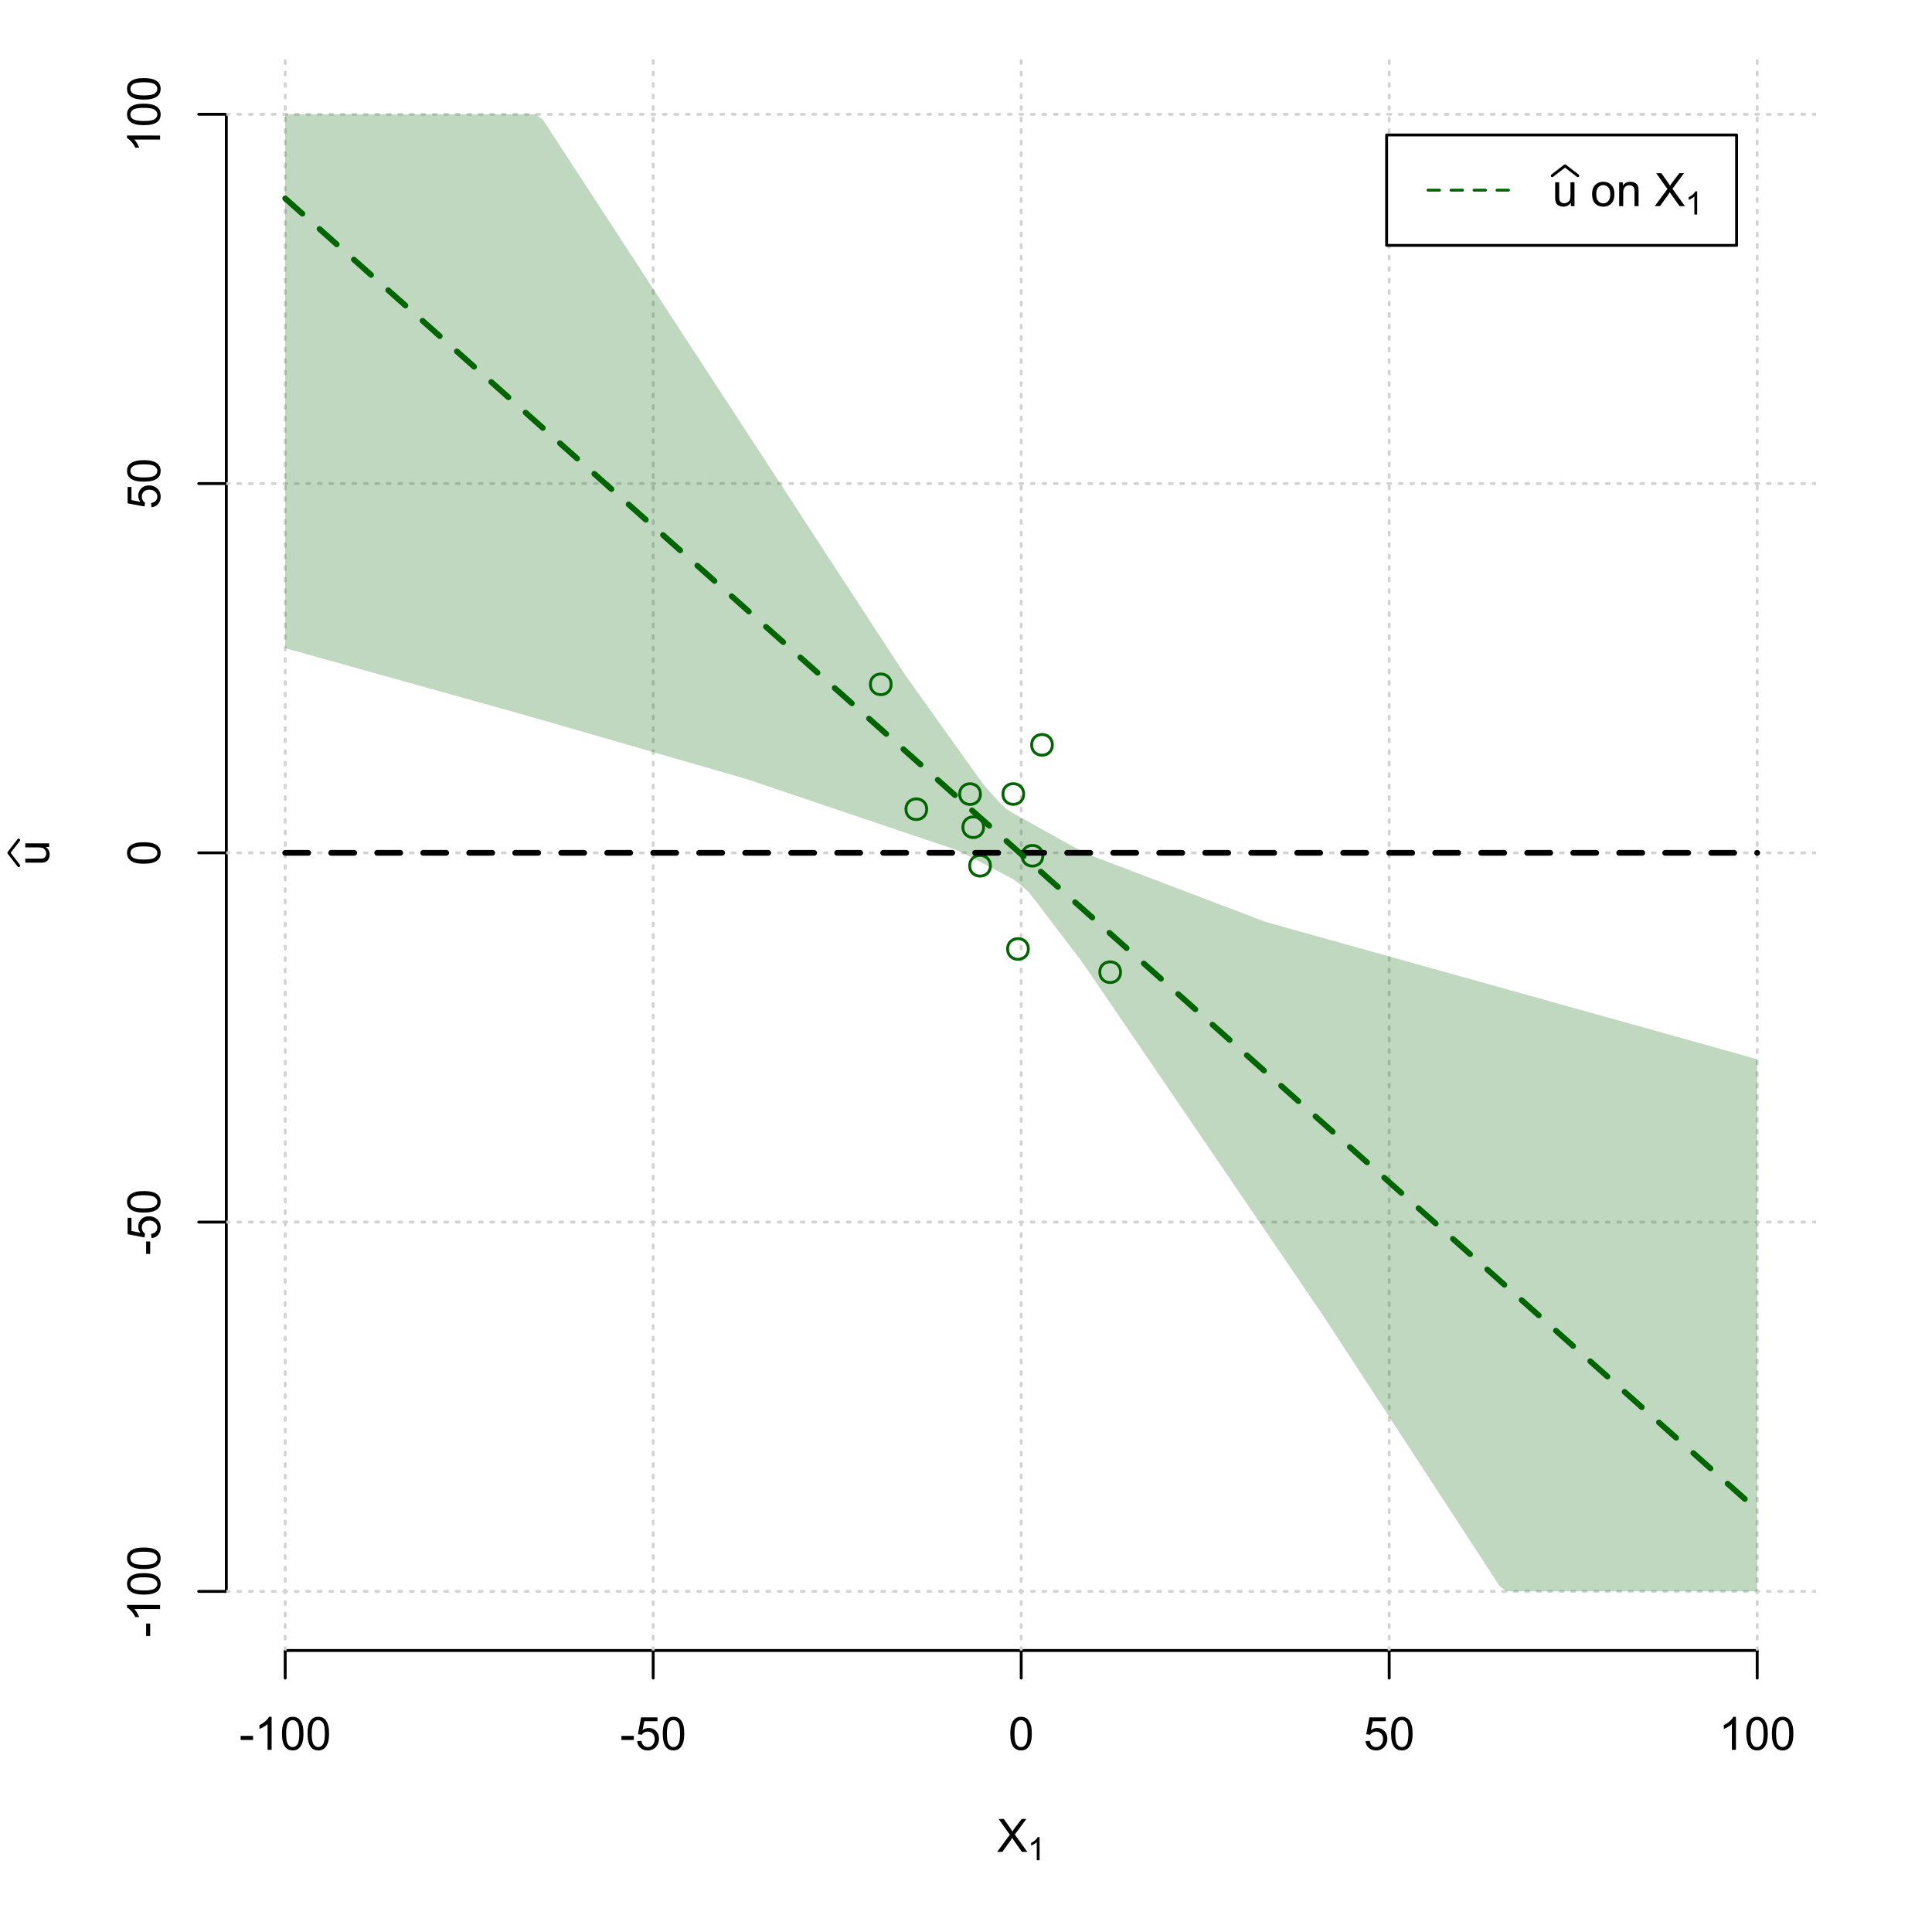 <?xml version="1.0" encoding="UTF-8"?>
<svg xmlns="http://www.w3.org/2000/svg" xmlns:xlink="http://www.w3.org/1999/xlink" width="504pt" height="504pt" viewBox="0 0 504 504" version="1.1">
<defs>
<g>
<symbol overflow="visible" id="glyph0-0">
<path style="stroke:none;" d="M 1.5 0 L 1.5 -7.5 L 7.5 -7.5 L 7.5 0 Z M 1.688 -0.188 L 7.312 -0.188 L 7.312 -7.312 L 1.688 -7.312 Z M 1.688 -0.188 "/>
</symbol>
<symbol overflow="visible" id="glyph0-1">
<path style="stroke:none;" d="M 0.055 0 L 3.375 -4.477 L 0.445 -8.59 L 1.797 -8.59 L 3.359 -6.387 C 3.68 -5.93 3.91 -5.578 4.047 -5.332 C 4.238 -5.645 4.465 -5.969 4.727 -6.312 L 6.457 -8.59 L 7.695 -8.59 L 4.676 -4.539 L 7.93 0 L 6.523 0 L 4.359 -3.062 C 4.238 -3.238 4.113 -3.43 3.984 -3.641 C 3.789 -3.324 3.652 -3.109 3.574 -2.992 L 1.418 0 Z M 0.055 0 "/>
</symbol>
<symbol overflow="visible" id="glyph0-2">
<path style="stroke:none;" d="M 0.383 -2.578 L 0.383 -3.641 L 3.621 -3.641 L 3.621 -2.578 Z M 0.383 -2.578 "/>
</symbol>
<symbol overflow="visible" id="glyph0-3">
<path style="stroke:none;" d="M 4.469 0 L 3.414 0 L 3.414 -6.719 C 3.16 -6.477 2.828 -6.234 2.414 -5.996 C 2 -5.75 1.629 -5.57 1.305 -5.449 L 1.305 -6.469 C 1.895 -6.742 2.41 -7.078 2.852 -7.477 C 3.293 -7.871 3.605 -8.254 3.789 -8.625 L 4.469 -8.625 Z M 4.469 0 "/>
</symbol>
<symbol overflow="visible" id="glyph0-4">
<path style="stroke:none;" d="M 0.5 -4.234 C 0.496 -5.246 0.602 -6.062 0.812 -6.688 C 1.02 -7.305 1.328 -7.785 1.742 -8.121 C 2.148 -8.457 2.668 -8.625 3.297 -8.625 C 3.758 -8.625 4.164 -8.531 4.512 -8.348 C 4.855 -8.16 5.141 -7.891 5.371 -7.543 C 5.594 -7.191 5.773 -6.766 5.906 -6.266 C 6.035 -5.762 6.098 -5.086 6.102 -4.234 C 6.098 -3.227 5.996 -2.414 5.789 -1.797 C 5.578 -1.176 5.266 -0.695 4.859 -0.359 C 4.445 -0.02 3.926 0.145 3.297 0.148 C 2.465 0.145 1.816 -0.148 1.348 -0.742 C 0.781 -1.457 0.496 -2.621 0.5 -4.234 Z M 1.582 -4.234 C 1.582 -2.824 1.746 -1.887 2.074 -1.418 C 2.402 -0.949 2.809 -0.715 3.297 -0.719 C 3.777 -0.715 4.184 -0.949 4.52 -1.422 C 4.848 -1.887 5.016 -2.824 5.016 -4.234 C 5.016 -5.648 4.848 -6.59 4.52 -7.055 C 4.184 -7.516 3.773 -7.746 3.289 -7.75 C 2.801 -7.746 2.414 -7.543 2.125 -7.137 C 1.762 -6.613 1.582 -5.645 1.582 -4.234 Z M 1.582 -4.234 "/>
</symbol>
<symbol overflow="visible" id="glyph0-5">
<path style="stroke:none;" d="M 0.5 -2.25 L 1.605 -2.344 C 1.684 -1.805 1.871 -1.398 2.176 -1.125 C 2.473 -0.852 2.836 -0.715 3.258 -0.719 C 3.766 -0.715 4.195 -0.906 4.547 -1.293 C 4.898 -1.672 5.074 -2.18 5.074 -2.82 C 5.074 -3.414 4.902 -3.891 4.566 -4.242 C 4.227 -4.59 3.785 -4.762 3.242 -4.766 C 2.898 -4.762 2.594 -4.684 2.32 -4.531 C 2.047 -4.375 1.832 -4.176 1.676 -3.93 L 0.688 -4.062 L 1.516 -8.473 L 5.789 -8.473 L 5.789 -7.465 L 2.359 -7.465 L 1.898 -5.156 C 2.414 -5.516 2.953 -5.695 3.523 -5.695 C 4.27 -5.695 4.902 -5.434 5.422 -4.914 C 5.934 -4.395 6.191 -3.727 6.195 -2.914 C 6.191 -2.133 5.965 -1.461 5.516 -0.898 C 4.961 -0.199 4.211 0.145 3.258 0.148 C 2.477 0.145 1.836 -0.07 1.344 -0.508 C 0.844 -0.941 0.562 -1.523 0.5 -2.25 Z M 0.5 -2.25 "/>
</symbol>
<symbol overflow="visible" id="glyph0-6">
<path style="stroke:none;" d="M 4.867 0 L 4.867 -0.914 C 4.379 -0.211 3.723 0.141 2.895 0.141 C 2.527 0.141 2.184 0.07 1.867 -0.07 C 1.547 -0.211 1.309 -0.387 1.156 -0.602 C 1 -0.812 0.895 -1.074 0.832 -1.383 C 0.785 -1.59 0.762 -1.918 0.766 -2.367 L 0.766 -6.223 L 1.82 -6.223 L 1.82 -2.773 C 1.816 -2.219 1.84 -1.848 1.887 -1.656 C 1.949 -1.379 2.09 -1.16 2.309 -1.004 C 2.523 -0.84 2.789 -0.762 3.105 -0.766 C 3.418 -0.762 3.715 -0.844 3.996 -1.008 C 4.273 -1.172 4.469 -1.391 4.586 -1.672 C 4.699 -1.949 4.758 -2.355 4.758 -2.891 L 4.758 -6.223 L 5.812 -6.223 L 5.812 0 Z M 4.867 0 "/>
</symbol>
<symbol overflow="visible" id="glyph0-7">
<path style="stroke:none;" d=""/>
</symbol>
<symbol overflow="visible" id="glyph0-8">
<path style="stroke:none;" d="M 0.398 -3.109 C 0.398 -4.262 0.719 -5.117 1.359 -5.672 C 1.895 -6.133 2.547 -6.363 3.316 -6.363 C 4.172 -6.363 4.871 -6.082 5.414 -5.52 C 5.953 -4.957 6.223 -4.184 6.227 -3.199 C 6.223 -2.398 6.102 -1.766 5.867 -1.309 C 5.625 -0.848 5.277 -0.492 4.82 -0.238 C 4.359 0.016 3.859 0.141 3.316 0.141 C 2.441 0.141 1.734 -0.137 1.203 -0.695 C 0.664 -1.254 0.398 -2.059 0.398 -3.109 Z M 1.484 -3.109 C 1.48 -2.309 1.656 -1.711 2.004 -1.32 C 2.348 -0.922 2.785 -0.727 3.316 -0.727 C 3.84 -0.727 4.273 -0.926 4.621 -1.324 C 4.969 -1.723 5.145 -2.328 5.145 -3.148 C 5.145 -3.914 4.969 -4.496 4.617 -4.895 C 4.266 -5.289 3.832 -5.488 3.316 -5.492 C 2.785 -5.488 2.348 -5.293 2.004 -4.898 C 1.656 -4.5 1.48 -3.902 1.484 -3.109 Z M 1.484 -3.109 "/>
</symbol>
<symbol overflow="visible" id="glyph0-9">
<path style="stroke:none;" d="M 0.789 0 L 0.789 -6.223 L 1.742 -6.223 L 1.742 -5.336 C 2.195 -6.02 2.855 -6.363 3.719 -6.363 C 4.09 -6.363 4.434 -6.293 4.754 -6.16 C 5.066 -6.023 5.305 -5.848 5.461 -5.633 C 5.617 -5.41 5.727 -5.152 5.789 -4.852 C 5.828 -4.656 5.848 -4.312 5.848 -3.828 L 5.848 0 L 4.793 0 L 4.793 -3.785 C 4.793 -4.215 4.75 -4.535 4.668 -4.75 C 4.586 -4.961 4.441 -5.129 4.234 -5.258 C 4.023 -5.383 3.777 -5.449 3.5 -5.449 C 3.047 -5.449 2.66 -5.305 2.332 -5.02 C 2.004 -4.734 1.84 -4.195 1.844 -3.398 L 1.844 0 Z M 0.789 0 "/>
</symbol>
<symbol overflow="visible" id="glyph1-0">
<path style="stroke:none;" d="M 1.051 0 L 1.051 -5.25 L 5.25 -5.25 L 5.25 0 Z M 1.18 -0.133 L 5.117 -0.133 L 5.117 -5.117 L 1.18 -5.117 Z M 1.18 -0.133 "/>
</symbol>
<symbol overflow="visible" id="glyph1-1">
<path style="stroke:none;" d="M 3.129 0 L 2.391 0 L 2.391 -4.703 C 2.211 -4.531 1.977 -4.363 1.691 -4.195 C 1.398 -4.023 1.141 -3.895 0.914 -3.812 L 0.914 -4.527 C 1.328 -4.719 1.688 -4.953 1.996 -5.234 C 2.305 -5.508 2.523 -5.777 2.652 -6.039 L 3.129 -6.039 Z M 3.129 0 "/>
</symbol>
<symbol overflow="visible" id="glyph2-0">
<path style="stroke:none;" d="M 0 -1.5 L -7.5 -1.5 L -7.5 -7.5 L 0 -7.5 Z M -0.188 -1.688 L -0.188 -7.312 L -7.312 -7.312 L -7.312 -1.688 Z M -0.188 -1.688 "/>
</symbol>
<symbol overflow="visible" id="glyph2-1">
<path style="stroke:none;" d="M 0 -4.867 L -0.914 -4.867 C -0.211 -4.379 0.141 -3.723 0.141 -2.895 C 0.141 -2.527 0.07 -2.184 -0.07 -1.867 C -0.211 -1.547 -0.387 -1.309 -0.598 -1.156 C -0.809 -1 -1.07 -0.895 -1.383 -0.832 C -1.59 -0.789 -1.918 -0.766 -2.367 -0.77 L -6.223 -0.77 L -6.223 -1.824 L -2.773 -1.824 C -2.219 -1.82 -1.848 -1.844 -1.656 -1.887 C -1.379 -1.949 -1.16 -2.09 -1.004 -2.309 C -0.84 -2.523 -0.762 -2.789 -0.766 -3.105 C -0.762 -3.418 -0.844 -3.715 -1.008 -3.996 C -1.172 -4.273 -1.391 -4.469 -1.672 -4.586 C -1.945 -4.699 -2.352 -4.758 -2.887 -4.758 L -6.223 -4.758 L -6.223 -5.812 L 0 -5.812 Z M 0 -4.867 "/>
</symbol>
<symbol overflow="visible" id="glyph2-2">
<path style="stroke:none;" d="M -2.578 -0.383 L -3.641 -0.383 L -3.641 -3.621 L -2.578 -3.621 Z M -2.578 -0.383 "/>
</symbol>
<symbol overflow="visible" id="glyph2-3">
<path style="stroke:none;" d="M 0 -4.469 L 0 -3.414 L -6.719 -3.418 C -6.477 -3.16 -6.234 -2.828 -5.996 -2.418 C -5.75 -2.004 -5.57 -1.633 -5.449 -1.309 L -6.469 -1.309 C -6.742 -1.895 -7.078 -2.41 -7.477 -2.852 C -7.871 -3.293 -8.254 -3.605 -8.625 -3.793 L -8.625 -4.473 Z M 0 -4.469 "/>
</symbol>
<symbol overflow="visible" id="glyph2-4">
<path style="stroke:none;" d="M -4.234 -0.5 C -5.246 -0.496 -6.062 -0.602 -6.688 -0.812 C -7.305 -1.02 -7.785 -1.328 -8.121 -1.742 C -8.457 -2.152 -8.625 -2.672 -8.625 -3.301 C -8.625 -3.758 -8.531 -4.164 -8.348 -4.512 C -8.16 -4.859 -7.891 -5.145 -7.543 -5.371 C -7.191 -5.594 -6.766 -5.773 -6.266 -5.906 C -5.762 -6.035 -5.086 -6.098 -4.234 -6.102 C -3.223 -6.098 -2.41 -5.996 -1.793 -5.789 C -1.176 -5.578 -0.695 -5.266 -0.359 -4.859 C -0.02 -4.445 0.145 -3.926 0.148 -3.297 C 0.145 -2.465 -0.148 -1.816 -0.742 -1.348 C -1.457 -0.781 -2.621 -0.496 -4.234 -0.5 Z M -4.234 -1.582 C -2.824 -1.582 -1.887 -1.746 -1.418 -2.074 C -0.949 -2.402 -0.715 -2.809 -0.719 -3.297 C -0.715 -3.777 -0.949 -4.184 -1.422 -4.52 C -1.887 -4.848 -2.824 -5.016 -4.234 -5.016 C -5.648 -5.016 -6.59 -4.848 -7.055 -4.52 C -7.516 -4.188 -7.746 -3.777 -7.75 -3.289 C -7.746 -2.801 -7.543 -2.414 -7.137 -2.129 C -6.613 -1.762 -5.645 -1.582 -4.234 -1.582 Z M -4.234 -1.582 "/>
</symbol>
<symbol overflow="visible" id="glyph2-5">
<path style="stroke:none;" d="M -2.25 -0.5 L -2.344 -1.605 C -1.805 -1.684 -1.398 -1.871 -1.125 -2.176 C -0.852 -2.473 -0.715 -2.836 -0.719 -3.258 C -0.715 -3.766 -0.906 -4.195 -1.293 -4.547 C -1.672 -4.898 -2.18 -5.074 -2.816 -5.074 C -3.414 -5.074 -3.891 -4.902 -4.242 -4.566 C -4.59 -4.227 -4.762 -3.785 -4.766 -3.242 C -4.762 -2.898 -4.684 -2.594 -4.531 -2.32 C -4.375 -2.047 -4.176 -1.832 -3.93 -1.676 L -4.062 -0.688 L -8.473 -1.52 L -8.473 -5.789 L -7.465 -5.789 L -7.465 -2.363 L -5.156 -1.898 C -5.516 -2.414 -5.695 -2.953 -5.695 -3.523 C -5.695 -4.27 -5.434 -4.902 -4.914 -5.422 C -4.395 -5.934 -3.727 -6.191 -2.91 -6.195 C -2.133 -6.191 -1.461 -5.965 -0.895 -5.516 C -0.199 -4.961 0.145 -4.211 0.148 -3.258 C 0.145 -2.477 -0.07 -1.836 -0.508 -1.344 C -0.941 -0.848 -1.523 -0.566 -2.25 -0.5 Z M -2.25 -0.5 "/>
</symbol>
</g>
<clipPath id="clip1">
  <path d="M 74 14.398 L 75 14.398 L 75 430.559 L 74 430.559 Z M 74 14.398 "/>
</clipPath>
<clipPath id="clip2">
  <path d="M 170 14.398 L 171 14.398 L 171 430.559 L 170 430.559 Z M 170 14.398 "/>
</clipPath>
<clipPath id="clip3">
  <path d="M 266 14.398 L 267 14.398 L 267 430.559 L 266 430.559 Z M 266 14.398 "/>
</clipPath>
<clipPath id="clip4">
  <path d="M 362 14.398 L 363 14.398 L 363 430.559 L 362 430.559 Z M 362 14.398 "/>
</clipPath>
<clipPath id="clip5">
  <path d="M 458 14.398 L 459 14.398 L 459 430.559 L 458 430.559 Z M 458 14.398 "/>
</clipPath>
<clipPath id="clip6">
  <path d="M 59.039 414 L 473.758 414 L 473.758 416 L 59.039 416 Z M 59.039 414 "/>
</clipPath>
<clipPath id="clip7">
  <path d="M 59.039 318 L 473.758 318 L 473.758 320 L 59.039 320 Z M 59.039 318 "/>
</clipPath>
<clipPath id="clip8">
  <path d="M 59.039 222 L 473.758 222 L 473.758 223 L 59.039 223 Z M 59.039 222 "/>
</clipPath>
<clipPath id="clip9">
  <path d="M 59.039 125 L 473.758 125 L 473.758 127 L 59.039 127 Z M 59.039 125 "/>
</clipPath>
<clipPath id="clip10">
  <path d="M 59.039 29 L 473.758 29 L 473.758 31 L 59.039 31 Z M 59.039 29 "/>
</clipPath>
</defs>
<g id="surface966">
<rect x="0" y="0" width="504" height="504" style="fill:rgb(100%,100%,100%);fill-opacity:1;stroke:none;"/>
<g style="fill:rgb(0%,0%,0%);fill-opacity:1;">
  <use xlink:href="#glyph0-1" x="260.062" y="483.102"/>
</g>
<g style="fill:rgb(0%,0%,0%);fill-opacity:1;">
  <use xlink:href="#glyph1-1" x="268.066" y="485.281"/>
</g>
<g style="fill:rgb(0%,0%,0%);fill-opacity:1;">
  <use xlink:href="#glyph2-1" x="12.82" y="225.816"/>
</g>
<path style="fill:none;stroke-width:0.75;stroke-linecap:round;stroke-linejoin:round;stroke:rgb(0%,0%,0%);stroke-opacity:1;stroke-miterlimit:10;" d="M 4.879 225.816 L 2.301 222.48 L 4.879 219.145 "/>
<path style="fill:none;stroke-width:0.75;stroke-linecap:round;stroke-linejoin:round;stroke:rgb(0%,0%,0%);stroke-opacity:1;stroke-miterlimit:10;" d="M 74.398 430.559 L 458.398 430.559 "/>
<path style="fill:none;stroke-width:0.75;stroke-linecap:round;stroke-linejoin:round;stroke:rgb(0%,0%,0%);stroke-opacity:1;stroke-miterlimit:10;" d="M 74.398 430.559 L 74.398 437.762 "/>
<path style="fill:none;stroke-width:0.75;stroke-linecap:round;stroke-linejoin:round;stroke:rgb(0%,0%,0%);stroke-opacity:1;stroke-miterlimit:10;" d="M 170.398 430.559 L 170.398 437.762 "/>
<path style="fill:none;stroke-width:0.75;stroke-linecap:round;stroke-linejoin:round;stroke:rgb(0%,0%,0%);stroke-opacity:1;stroke-miterlimit:10;" d="M 266.398 430.559 L 266.398 437.762 "/>
<path style="fill:none;stroke-width:0.75;stroke-linecap:round;stroke-linejoin:round;stroke:rgb(0%,0%,0%);stroke-opacity:1;stroke-miterlimit:10;" d="M 362.398 430.559 L 362.398 437.762 "/>
<path style="fill:none;stroke-width:0.75;stroke-linecap:round;stroke-linejoin:round;stroke:rgb(0%,0%,0%);stroke-opacity:1;stroke-miterlimit:10;" d="M 458.398 430.559 L 458.398 437.762 "/>
<g style="fill:rgb(0%,0%,0%);fill-opacity:1;">
  <use xlink:href="#glyph0-2" x="62.391" y="456.48"/>
  <use xlink:href="#glyph0-3" x="66.387" y="456.48"/>
  <use xlink:href="#glyph0-4" x="73.061" y="456.48"/>
  <use xlink:href="#glyph0-4" x="79.734" y="456.48"/>
</g>
<g style="fill:rgb(0%,0%,0%);fill-opacity:1;">
  <use xlink:href="#glyph0-2" x="161.727" y="456.48"/>
  <use xlink:href="#glyph0-5" x="165.723" y="456.48"/>
  <use xlink:href="#glyph0-4" x="172.396" y="456.48"/>
</g>
<g style="fill:rgb(0%,0%,0%);fill-opacity:1;">
  <use xlink:href="#glyph0-4" x="263.062" y="456.48"/>
</g>
<g style="fill:rgb(0%,0%,0%);fill-opacity:1;">
  <use xlink:href="#glyph0-5" x="355.727" y="456.48"/>
  <use xlink:href="#glyph0-4" x="362.4" y="456.48"/>
</g>
<g style="fill:rgb(0%,0%,0%);fill-opacity:1;">
  <use xlink:href="#glyph0-3" x="448.387" y="456.48"/>
  <use xlink:href="#glyph0-4" x="455.061" y="456.48"/>
  <use xlink:href="#glyph0-4" x="461.734" y="456.48"/>
</g>
<path style="fill:none;stroke-width:0.75;stroke-linecap:round;stroke-linejoin:round;stroke:rgb(0%,0%,0%);stroke-opacity:1;stroke-miterlimit:10;" d="M 59.039 415.148 L 59.039 29.812 "/>
<path style="fill:none;stroke-width:0.75;stroke-linecap:round;stroke-linejoin:round;stroke:rgb(0%,0%,0%);stroke-opacity:1;stroke-miterlimit:10;" d="M 59.039 415.148 L 51.84 415.148 "/>
<path style="fill:none;stroke-width:0.75;stroke-linecap:round;stroke-linejoin:round;stroke:rgb(0%,0%,0%);stroke-opacity:1;stroke-miterlimit:10;" d="M 59.039 318.812 L 51.84 318.812 "/>
<path style="fill:none;stroke-width:0.75;stroke-linecap:round;stroke-linejoin:round;stroke:rgb(0%,0%,0%);stroke-opacity:1;stroke-miterlimit:10;" d="M 59.039 222.48 L 51.84 222.48 "/>
<path style="fill:none;stroke-width:0.75;stroke-linecap:round;stroke-linejoin:round;stroke:rgb(0%,0%,0%);stroke-opacity:1;stroke-miterlimit:10;" d="M 59.039 126.148 L 51.84 126.148 "/>
<path style="fill:none;stroke-width:0.75;stroke-linecap:round;stroke-linejoin:round;stroke:rgb(0%,0%,0%);stroke-opacity:1;stroke-miterlimit:10;" d="M 59.039 29.812 L 51.84 29.812 "/>
<g style="fill:rgb(0%,0%,0%);fill-opacity:1;">
  <use xlink:href="#glyph2-2" x="41.762" y="427.156"/>
  <use xlink:href="#glyph2-3" x="41.762" y="423.16"/>
  <use xlink:href="#glyph2-4" x="41.762" y="416.486"/>
  <use xlink:href="#glyph2-4" x="41.762" y="409.812"/>
</g>
<g style="fill:rgb(0%,0%,0%);fill-opacity:1;">
  <use xlink:href="#glyph2-2" x="41.762" y="327.484"/>
  <use xlink:href="#glyph2-5" x="41.762" y="323.488"/>
  <use xlink:href="#glyph2-4" x="41.762" y="316.814"/>
</g>
<g style="fill:rgb(0%,0%,0%);fill-opacity:1;">
  <use xlink:href="#glyph2-4" x="41.762" y="225.816"/>
</g>
<g style="fill:rgb(0%,0%,0%);fill-opacity:1;">
  <use xlink:href="#glyph2-5" x="41.762" y="132.82"/>
  <use xlink:href="#glyph2-4" x="41.762" y="126.146"/>
</g>
<g style="fill:rgb(0%,0%,0%);fill-opacity:1;">
  <use xlink:href="#glyph2-3" x="41.762" y="39.824"/>
  <use xlink:href="#glyph2-4" x="41.762" y="33.15"/>
  <use xlink:href="#glyph2-4" x="41.762" y="26.477"/>
</g>
<g clip-path="url(#clip1)" clip-rule="nonzero">
<path style="fill:none;stroke-width:0.75;stroke-linecap:round;stroke-linejoin:round;stroke:rgb(82.745%,82.745%,82.745%);stroke-opacity:1;stroke-dasharray:0.75,2.25;stroke-miterlimit:10;" d="M 74.398 430.559 L 74.398 14.398 "/>
</g>
<g clip-path="url(#clip2)" clip-rule="nonzero">
<path style="fill:none;stroke-width:0.75;stroke-linecap:round;stroke-linejoin:round;stroke:rgb(82.745%,82.745%,82.745%);stroke-opacity:1;stroke-dasharray:0.75,2.25;stroke-miterlimit:10;" d="M 170.398 430.559 L 170.398 14.398 "/>
</g>
<g clip-path="url(#clip3)" clip-rule="nonzero">
<path style="fill:none;stroke-width:0.75;stroke-linecap:round;stroke-linejoin:round;stroke:rgb(82.745%,82.745%,82.745%);stroke-opacity:1;stroke-dasharray:0.75,2.25;stroke-miterlimit:10;" d="M 266.398 430.559 L 266.398 14.398 "/>
</g>
<g clip-path="url(#clip4)" clip-rule="nonzero">
<path style="fill:none;stroke-width:0.75;stroke-linecap:round;stroke-linejoin:round;stroke:rgb(82.745%,82.745%,82.745%);stroke-opacity:1;stroke-dasharray:0.75,2.25;stroke-miterlimit:10;" d="M 362.398 430.559 L 362.398 14.398 "/>
</g>
<g clip-path="url(#clip5)" clip-rule="nonzero">
<path style="fill:none;stroke-width:0.75;stroke-linecap:round;stroke-linejoin:round;stroke:rgb(82.745%,82.745%,82.745%);stroke-opacity:1;stroke-dasharray:0.75,2.25;stroke-miterlimit:10;" d="M 458.398 430.559 L 458.398 14.398 "/>
</g>
<g clip-path="url(#clip6)" clip-rule="nonzero">
<path style="fill:none;stroke-width:0.75;stroke-linecap:round;stroke-linejoin:round;stroke:rgb(82.745%,82.745%,82.745%);stroke-opacity:1;stroke-dasharray:0.75,2.25;stroke-miterlimit:10;" d="M 59.039 415.148 L 473.762 415.148 "/>
</g>
<g clip-path="url(#clip7)" clip-rule="nonzero">
<path style="fill:none;stroke-width:0.75;stroke-linecap:round;stroke-linejoin:round;stroke:rgb(82.745%,82.745%,82.745%);stroke-opacity:1;stroke-dasharray:0.75,2.25;stroke-miterlimit:10;" d="M 59.039 318.812 L 473.762 318.812 "/>
</g>
<g clip-path="url(#clip8)" clip-rule="nonzero">
<path style="fill:none;stroke-width:0.75;stroke-linecap:round;stroke-linejoin:round;stroke:rgb(82.745%,82.745%,82.745%);stroke-opacity:1;stroke-dasharray:0.75,2.25;stroke-miterlimit:10;" d="M 59.039 222.48 L 473.762 222.48 "/>
</g>
<g clip-path="url(#clip9)" clip-rule="nonzero">
<path style="fill:none;stroke-width:0.75;stroke-linecap:round;stroke-linejoin:round;stroke:rgb(82.745%,82.745%,82.745%);stroke-opacity:1;stroke-dasharray:0.75,2.25;stroke-miterlimit:10;" d="M 59.039 126.148 L 473.762 126.148 "/>
</g>
<g clip-path="url(#clip10)" clip-rule="nonzero">
<path style="fill:none;stroke-width:0.75;stroke-linecap:round;stroke-linejoin:round;stroke:rgb(82.745%,82.745%,82.745%);stroke-opacity:1;stroke-dasharray:0.75,2.25;stroke-miterlimit:10;" d="M 59.039 29.812 L 473.762 29.812 "/>
</g>
<path style=" stroke:none;fill-rule:nonzero;fill:rgb(0%,39.216%,0%);fill-opacity:0.251;" d="M 74.398 29.812 L 139.68 29.812 L 141.602 31.191 L 143.52 34.133 L 145.441 37.074 L 147.359 40.02 L 149.281 42.961 L 151.199 45.902 L 153.121 48.848 L 155.039 51.789 L 156.961 54.734 L 158.879 57.676 L 160.801 60.617 L 162.719 63.562 L 164.641 66.504 L 166.559 69.445 L 168.48 72.391 L 170.398 75.332 L 172.32 78.273 L 174.238 81.219 L 176.16 84.16 L 178.078 87.105 L 181.922 92.988 L 183.84 95.934 L 185.762 98.875 L 187.68 101.816 L 189.602 104.762 L 191.52 107.703 L 193.441 110.645 L 195.359 113.59 L 197.281 116.531 L 199.199 119.473 L 201.121 122.418 L 203.039 125.359 L 204.961 128.305 L 206.879 131.246 L 208.801 134.188 L 210.719 137.133 L 212.641 140.074 L 214.559 143.016 L 216.48 145.961 L 218.398 148.902 L 220.32 151.844 L 222.238 154.789 L 224.16 157.73 L 226.078 160.676 L 229.922 166.559 L 231.84 169.504 L 233.762 172.445 L 235.68 175.387 L 237.602 178.133 L 239.52 180.82 L 241.441 183.512 L 243.359 186.199 L 245.281 188.887 L 247.199 191.578 L 249.121 194.266 L 251.039 196.953 L 252.961 199.641 L 254.879 202.332 L 256.801 204.93 L 258.719 207.078 L 260.641 209.223 L 262.559 211.055 L 264.48 212.242 L 266.398 213.309 L 268.32 214.379 L 270.238 215.449 L 272.16 216.52 L 274.078 217.586 L 277.922 219.727 L 279.84 220.793 L 281.762 221.863 L 283.68 222.82 L 285.602 223.551 L 287.52 224.281 L 289.441 225.012 L 291.359 225.742 L 293.281 226.473 L 295.199 227.203 L 297.121 227.934 L 299.039 228.664 L 300.961 229.395 L 302.879 230.125 L 304.801 230.855 L 306.719 231.586 L 308.641 232.312 L 310.559 233.043 L 312.48 233.773 L 314.398 234.504 L 316.32 235.234 L 318.238 235.965 L 320.16 236.695 L 322.078 237.426 L 325.922 238.887 L 327.84 239.617 L 329.762 240.348 L 331.68 240.926 L 333.602 241.461 L 335.52 242 L 337.441 242.535 L 339.359 243.07 L 341.281 243.605 L 343.199 244.145 L 345.121 244.68 L 347.039 245.215 L 348.961 245.75 L 350.879 246.289 L 352.801 246.824 L 354.719 247.359 L 356.641 247.895 L 358.559 248.434 L 360.48 248.969 L 362.398 249.504 L 364.32 250.039 L 366.238 250.578 L 368.16 251.113 L 370.078 251.648 L 372 252.184 L 373.922 252.723 L 375.84 253.258 L 377.762 253.793 L 379.68 254.328 L 381.602 254.867 L 383.52 255.402 L 385.441 255.938 L 387.359 256.473 L 389.281 257.012 L 391.199 257.547 L 393.121 258.082 L 395.039 258.617 L 396.961 259.156 L 398.879 259.691 L 400.801 260.227 L 402.719 260.766 L 404.641 261.301 L 406.559 261.836 L 408.48 262.371 L 410.398 262.91 L 412.32 263.445 L 414.238 263.98 L 416.16 264.516 L 418.078 265.055 L 421.922 266.125 L 423.84 266.66 L 425.762 267.199 L 427.68 267.734 L 429.602 268.27 L 431.52 268.805 L 433.441 269.344 L 435.359 269.879 L 437.281 270.414 L 439.199 270.949 L 441.121 271.488 L 443.039 272.023 L 444.961 272.559 L 446.879 273.094 L 448.801 273.633 L 450.719 274.168 L 452.641 274.703 L 454.559 275.238 L 456.48 275.777 L 458.398 276.312 L 458.398 415.148 L 393.121 415.148 L 391.199 413.758 L 389.281 410.812 L 387.359 407.871 L 385.441 404.926 L 383.52 401.984 L 381.602 399.043 L 379.68 396.098 L 377.762 393.156 L 375.84 390.215 L 373.922 387.27 L 370.078 381.387 L 368.16 378.441 L 366.238 375.5 L 364.32 372.559 L 362.398 369.613 L 360.48 366.672 L 358.559 363.727 L 356.641 360.785 L 354.719 357.844 L 352.801 354.898 L 350.879 351.957 L 348.961 349.016 L 347.039 346.07 L 345.121 343.129 L 343.199 340.312 L 341.281 337.492 L 339.359 334.676 L 337.441 331.859 L 335.52 329.039 L 333.602 326.223 L 331.68 323.406 L 329.762 320.586 L 327.84 317.77 L 325.922 314.953 L 324 312.133 L 322.078 309.316 L 320.16 306.5 L 318.238 303.684 L 316.32 300.863 L 314.398 298.047 L 312.48 295.23 L 310.559 292.41 L 308.641 289.594 L 306.719 286.777 L 304.801 283.957 L 302.879 281.141 L 300.961 278.324 L 299.039 275.504 L 297.121 272.688 L 295.199 269.871 L 293.281 267.051 L 291.359 264.234 L 289.441 261.418 L 287.52 258.602 L 285.602 255.781 L 283.68 252.965 L 281.762 250.262 L 279.84 247.742 L 277.922 245.219 L 276 242.699 L 274.078 240.176 L 272.16 237.656 L 270.238 235.133 L 268.32 232.695 L 266.398 230.957 L 264.48 229.438 L 262.559 228.43 L 260.641 227.426 L 258.719 226.418 L 256.801 225.41 L 254.879 224.402 L 252.961 223.398 L 251.039 222.391 L 249.121 221.59 L 247.199 220.941 L 245.281 220.293 L 243.359 219.648 L 241.441 219 L 239.52 218.352 L 237.602 217.703 L 235.68 217.055 L 233.762 216.406 L 231.84 215.758 L 229.922 215.109 L 226.078 213.812 L 224.16 213.164 L 222.238 212.516 L 220.32 211.867 L 218.398 211.219 L 216.48 210.57 L 214.559 209.922 L 212.641 209.273 L 210.719 208.625 L 208.801 207.977 L 206.879 207.328 L 204.961 206.68 L 203.039 206.031 L 201.121 205.383 L 199.199 204.734 L 197.281 204.086 L 195.359 203.438 L 193.441 202.848 L 191.52 202.293 L 189.602 201.738 L 187.68 201.184 L 185.762 200.629 L 183.84 200.074 L 181.922 199.523 L 178.078 198.414 L 176.16 197.859 L 174.238 197.305 L 172.32 196.75 L 170.398 196.195 L 168.48 195.641 L 166.559 195.09 L 164.641 194.535 L 162.719 193.98 L 160.801 193.426 L 158.879 192.871 L 156.961 192.316 L 155.039 191.762 L 153.121 191.211 L 151.199 190.656 L 149.281 190.102 L 147.359 189.547 L 145.441 188.992 L 143.52 188.438 L 141.602 187.883 L 139.68 187.332 L 137.762 186.777 L 135.84 186.238 L 133.922 185.703 L 132 185.164 L 130.078 184.629 L 128.16 184.094 L 126.238 183.559 L 124.32 183.02 L 122.398 182.484 L 120.48 181.949 L 118.559 181.414 L 116.641 180.875 L 114.719 180.34 L 112.801 179.805 L 110.879 179.266 L 108.961 178.73 L 107.039 178.195 L 105.121 177.66 L 103.199 177.121 L 101.281 176.586 L 99.359 176.051 L 97.441 175.516 L 95.52 174.977 L 93.602 174.441 L 91.68 173.906 L 89.762 173.371 L 87.84 172.832 L 85.922 172.297 L 82.078 171.227 L 80.16 170.688 L 78.238 170.152 L 76.32 169.617 L 74.398 169.082 Z M 74.398 29.812 "/>
<path style="fill:none;stroke-width:0.75;stroke-linecap:round;stroke-linejoin:round;stroke:rgb(0%,39.216%,0%);stroke-opacity:1;stroke-miterlimit:10;" d="M 256.598 215.789 C 256.598 219.387 251.195 219.387 251.195 215.789 C 251.195 212.188 256.598 212.188 256.598 215.789 "/>
<path style="fill:none;stroke-width:0.75;stroke-linecap:round;stroke-linejoin:round;stroke:rgb(0%,39.216%,0%);stroke-opacity:1;stroke-miterlimit:10;" d="M 268.258 247.559 C 268.258 251.16 262.859 251.16 262.859 247.559 C 262.859 243.961 268.258 243.961 268.258 247.559 "/>
<path style="fill:none;stroke-width:0.75;stroke-linecap:round;stroke-linejoin:round;stroke:rgb(0%,39.216%,0%);stroke-opacity:1;stroke-miterlimit:10;" d="M 292.309 253.613 C 292.309 257.215 286.91 257.215 286.91 253.613 C 286.91 250.012 292.309 250.012 292.309 253.613 "/>
<path style="fill:none;stroke-width:0.75;stroke-linecap:round;stroke-linejoin:round;stroke:rgb(0%,39.216%,0%);stroke-opacity:1;stroke-miterlimit:10;" d="M 274.523 194.305 C 274.523 197.906 269.125 197.906 269.125 194.305 C 269.125 190.707 274.523 190.707 274.523 194.305 "/>
<path style="fill:none;stroke-width:0.75;stroke-linecap:round;stroke-linejoin:round;stroke:rgb(0%,39.216%,0%);stroke-opacity:1;stroke-miterlimit:10;" d="M 267.039 207.137 C 267.039 210.734 261.641 210.734 261.641 207.137 C 261.641 203.535 267.039 203.535 267.039 207.137 "/>
<path style="fill:none;stroke-width:0.75;stroke-linecap:round;stroke-linejoin:round;stroke:rgb(0%,39.216%,0%);stroke-opacity:1;stroke-miterlimit:10;" d="M 232.469 178.52 C 232.469 182.121 227.066 182.121 227.066 178.52 C 227.066 174.918 232.469 174.918 232.469 178.52 "/>
<path style="fill:none;stroke-width:0.75;stroke-linecap:round;stroke-linejoin:round;stroke:rgb(0%,39.216%,0%);stroke-opacity:1;stroke-miterlimit:10;" d="M 241.738 211.098 C 241.738 214.699 236.34 214.699 236.34 211.098 C 236.34 207.5 241.738 207.5 241.738 211.098 "/>
<path style="fill:none;stroke-width:0.75;stroke-linecap:round;stroke-linejoin:round;stroke:rgb(0%,39.216%,0%);stroke-opacity:1;stroke-miterlimit:10;" d="M 255.758 207.156 C 255.758 210.754 250.355 210.754 250.355 207.156 C 250.355 203.555 255.758 203.555 255.758 207.156 "/>
<path style="fill:none;stroke-width:0.75;stroke-linecap:round;stroke-linejoin:round;stroke:rgb(0%,39.216%,0%);stroke-opacity:1;stroke-miterlimit:10;" d="M 258.367 225.852 C 258.367 229.449 252.965 229.449 252.965 225.852 C 252.965 222.25 258.367 222.25 258.367 225.852 "/>
<path style="fill:none;stroke-width:0.75;stroke-linecap:round;stroke-linejoin:round;stroke:rgb(0%,39.216%,0%);stroke-opacity:1;stroke-miterlimit:10;" d="M 272.035 223.238 C 272.035 226.84 266.637 226.84 266.637 223.238 C 266.637 219.641 272.035 219.641 272.035 223.238 "/>
<path style="fill:none;stroke-width:1.5;stroke-linecap:round;stroke-linejoin:round;stroke:rgb(0%,0%,0%);stroke-opacity:1;stroke-dasharray:6,6;stroke-miterlimit:10;" d="M 74.398 222.48 L 458.398 222.48 "/>
<path style="fill:none;stroke-width:1.5;stroke-linecap:round;stroke-linejoin:round;stroke:rgb(0%,39.216%,0%);stroke-opacity:1;stroke-dasharray:6,6;stroke-miterlimit:10;" d="M 74.398 51.754 L 76.32 53.465 L 78.238 55.176 L 80.16 56.887 L 82.078 58.598 L 85.922 62.02 L 87.84 63.73 L 89.762 65.441 L 91.68 67.152 L 93.602 68.863 L 95.52 70.574 L 97.441 72.285 L 99.359 73.996 L 101.281 75.707 L 103.199 77.418 L 105.121 79.125 L 107.039 80.836 L 108.961 82.547 L 110.879 84.258 L 112.801 85.969 L 114.719 87.68 L 116.641 89.391 L 118.559 91.102 L 120.48 92.812 L 122.398 94.523 L 124.32 96.234 L 126.238 97.945 L 128.16 99.656 L 130.078 101.367 L 133.922 104.789 L 135.84 106.5 L 137.762 108.211 L 139.68 109.922 L 141.602 111.633 L 143.52 113.344 L 145.441 115.055 L 147.359 116.766 L 149.281 118.477 L 151.199 120.188 L 153.121 121.898 L 155.039 123.609 L 156.961 125.316 L 158.879 127.027 L 160.801 128.738 L 162.719 130.449 L 164.641 132.16 L 166.559 133.871 L 168.48 135.582 L 170.398 137.293 L 172.32 139.004 L 174.238 140.715 L 176.16 142.426 L 178.078 144.137 L 181.922 147.559 L 183.84 149.27 L 185.762 150.98 L 187.68 152.691 L 189.602 154.402 L 191.52 156.113 L 193.441 157.824 L 195.359 159.535 L 197.281 161.246 L 199.199 162.957 L 201.121 164.668 L 203.039 166.379 L 204.961 168.09 L 206.879 169.801 L 208.801 171.512 L 210.719 173.219 L 212.641 174.93 L 214.559 176.641 L 216.48 178.352 L 218.398 180.062 L 220.32 181.773 L 222.238 183.484 L 224.16 185.195 L 226.078 186.906 L 229.922 190.328 L 231.84 192.039 L 233.762 193.75 L 235.68 195.461 L 237.602 197.172 L 239.52 198.883 L 241.441 200.594 L 243.359 202.305 L 245.281 204.016 L 247.199 205.727 L 249.121 207.438 L 251.039 209.148 L 252.961 210.859 L 254.879 212.57 L 256.801 214.281 L 258.719 215.992 L 260.641 217.703 L 262.559 219.41 L 264.48 221.121 L 266.398 222.832 L 268.32 224.543 L 270.238 226.254 L 272.16 227.965 L 274.078 229.676 L 277.922 233.098 L 279.84 234.809 L 281.762 236.52 L 283.68 238.23 L 285.602 239.941 L 287.52 241.652 L 289.441 243.363 L 291.359 245.074 L 293.281 246.785 L 295.199 248.496 L 297.121 250.207 L 299.039 251.918 L 300.961 253.629 L 302.879 255.34 L 304.801 257.051 L 306.719 258.762 L 308.641 260.473 L 310.559 262.184 L 312.48 263.895 L 314.398 265.602 L 316.32 267.312 L 318.238 269.023 L 320.16 270.734 L 322.078 272.445 L 325.922 275.867 L 327.84 277.578 L 329.762 279.289 L 331.68 281 L 333.602 282.711 L 335.52 284.422 L 337.441 286.133 L 339.359 287.844 L 341.281 289.555 L 343.199 291.266 L 345.121 292.977 L 347.039 294.688 L 348.961 296.398 L 350.879 298.109 L 352.801 299.82 L 354.719 301.531 L 356.641 303.242 L 358.559 304.953 L 360.48 306.664 L 362.398 308.375 L 364.32 310.086 L 366.238 311.797 L 368.16 313.504 L 370.078 315.215 L 373.922 318.637 L 375.84 320.348 L 377.762 322.059 L 379.68 323.77 L 381.602 325.48 L 383.52 327.191 L 385.441 328.902 L 387.359 330.613 L 389.281 332.324 L 391.199 334.035 L 393.121 335.746 L 395.039 337.457 L 396.961 339.168 L 398.879 340.879 L 400.801 342.59 L 402.719 344.301 L 404.641 346.012 L 406.559 347.723 L 408.48 349.434 L 410.398 351.145 L 412.32 352.855 L 414.238 354.566 L 416.16 356.277 L 418.078 357.988 L 420 359.695 L 421.922 361.406 L 423.84 363.117 L 425.762 364.828 L 427.68 366.539 L 429.602 368.25 L 431.52 369.961 L 433.441 371.672 L 435.359 373.383 L 437.281 375.094 L 439.199 376.805 L 441.121 378.516 L 443.039 380.227 L 444.961 381.938 L 446.879 383.648 L 448.801 385.359 L 450.719 387.07 L 452.641 388.781 L 454.559 390.492 L 456.48 392.203 L 458.398 393.914 "/>
<path style="fill-rule:nonzero;fill:rgb(100%,100%,100%);fill-opacity:1;stroke-width:0.75;stroke-linecap:round;stroke-linejoin:round;stroke:rgb(0%,0%,0%);stroke-opacity:1;stroke-miterlimit:10;" d="M 361.727 35.207 L 453.027 35.207 L 453.027 64.008 L 361.727 64.008 Z M 361.727 35.207 "/>
<path style="fill:none;stroke-width:0.75;stroke-linecap:round;stroke-linejoin:round;stroke:rgb(0%,39.216%,0%);stroke-opacity:1;stroke-dasharray:3,3;stroke-miterlimit:10;" d="M 372.523 49.609 L 394.125 49.609 "/>
<g style="fill:rgb(0%,0%,0%);fill-opacity:1;">
  <use xlink:href="#glyph0-6" x="404.926" y="53.777"/>
</g>
<path style="fill:none;stroke-width:0.75;stroke-linecap:round;stroke-linejoin:round;stroke:rgb(0%,0%,0%);stroke-opacity:1;stroke-miterlimit:10;" d="M 404.926 45.836 L 408.262 43.262 L 411.598 45.836 "/>
<g style="fill:rgb(0%,0%,0%);fill-opacity:1;">
  <use xlink:href="#glyph0-7" x="411.598" y="53.777"/>
  <use xlink:href="#glyph0-8" x="414.932" y="53.777"/>
  <use xlink:href="#glyph0-9" x="421.605" y="53.777"/>
  <use xlink:href="#glyph0-7" x="428.279" y="53.777"/>
</g>
<g style="fill:rgb(0%,0%,0%);fill-opacity:1;">
  <use xlink:href="#glyph0-1" x="431.613" y="53.777"/>
</g>
<g style="fill:rgb(0%,0%,0%);fill-opacity:1;">
  <use xlink:href="#glyph1-1" x="439.617" y="55.957"/>
</g>
<g style="fill:rgb(0%,0%,0%);fill-opacity:1;">
  <use xlink:href="#glyph0-7" x="444.289" y="53.777"/>
</g>
</g>
</svg>

